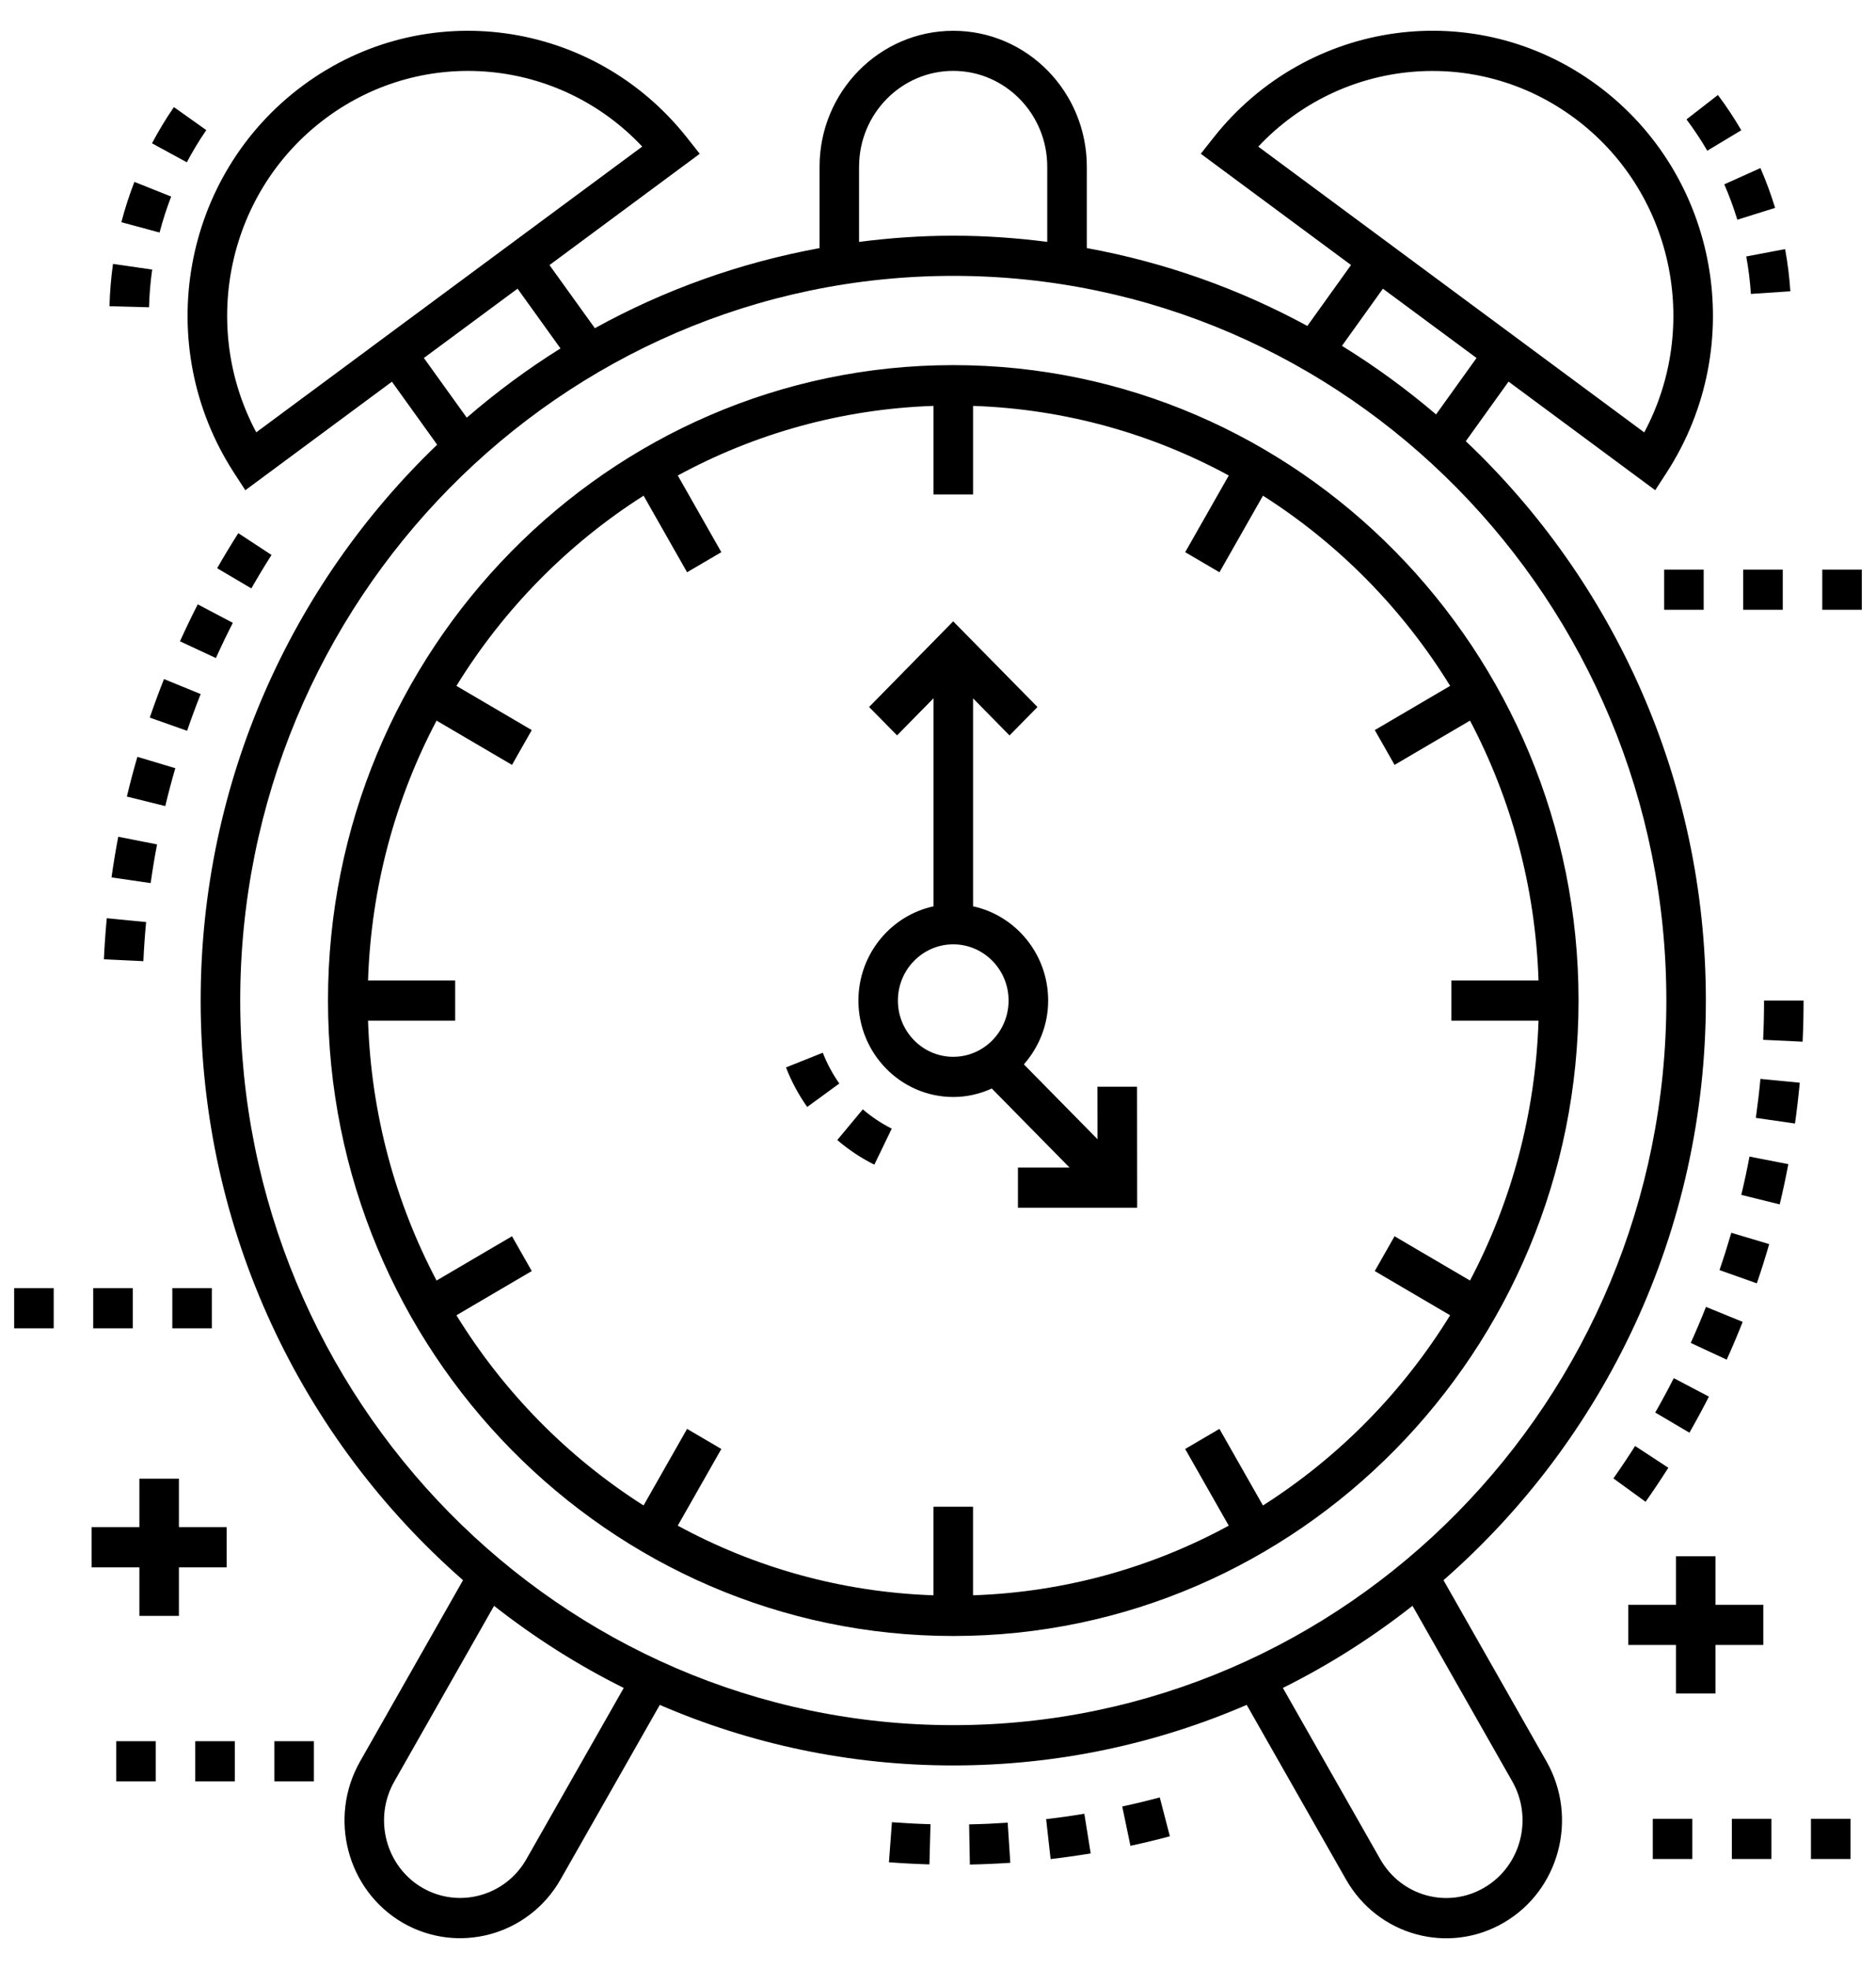 <svg viewBox="0 0 61 64" xmlns="http://www.w3.org/2000/svg">
  <path
    d="M58.522 35.193l-1.28-.124c-.04.425-.09.847-.149 1.267l1.273.184c.062-.439.114-.882.155-1.327zM53.822 45.913l1.111.656c.221-.386.432-.777.634-1.173l-1.142-.6c-.192.377-.393.75-.603 1.117zM54.976 43.65l1.169.545c.183-.404.356-.814.52-1.228l-1.193-.487c-.156.395-.322.786-.496 1.171zM54.248 47.709l-1.081-.708c-.227.358-.462.709-.705 1.054l1.046.76c.255-.363.502-.732.74-1.107zM58.646 32.522h-1.286c0 .428-.01.853-.03 1.276l1.284.061c.021-.443.031-.889.031-1.337zM57.528 40.439l-1.233-.368c-.119.409-.247.813-.384 1.213l1.214.43c.144-.42.279-.845.402-1.275zM58.149 37.84l-1.263-.246c-.078.419-.168.834-.266 1.245l1.249.309c.104-.432.197-.868.28-1.308zM8.829 18.039l-1.08-.709c-.238.374-.468.754-.688 1.14l1.112.656c.21-.368.429-.731.655-1.087zM5.851 20.845l1.169.545c.175-.387.358-.769.551-1.145l-1.141-.601c-.202.395-.395.796-.578 1.202zM4.87 23.325l1.214.429c.138-.402.285-.801.441-1.194l-1.193-.487c-.163.413-.318.83-.462 1.252zM5.107 27.447l-1.262-.249c-.084.437-.156.877-.219 1.321l1.273.185c.059-.422.128-.841.208-1.256zM4.751 29.971l-1.279-.125c-.042.442-.073.887-.094 1.335l1.284.061c.019-.426.049-.85.089-1.271zM5.7 24.97l-1.233-.37c-.124.426-.238.857-.342 1.292l1.249.309c.099-.414.208-.824.326-1.231zM34.161 60.428c.438-.051.873-.112 1.304-.184l-.207-1.289c-.411.068-.825.127-1.242.175l.146 1.298zM31.536 60.606c.441-.009.879-.028 1.315-.057l-.085-1.304c-.416.028-.834.047-1.254.055l.024 1.306zM30.221 60.6l.035-1.305c-.42-.012-.838-.034-1.254-.065l-.097 1.302c.436.033.874.056 1.315.069zM36.758 59.997c.431-.093.858-.196 1.281-.31l-.328-1.263c-.403.108-.81.206-1.22.295l.266 1.277zM55.468 32.522c0-7.172-3.009-13.64-7.806-18.181l1.39-1.937 4.769 3.53.371-.572c2.681-4.14 1.694-9.668-2.245-12.584-3.963-2.933-9.445-2.147-12.48 1.686l-.422.534 4.885 3.616-1.42 1.981c-2.21-1.202-4.623-2.066-7.171-2.531v-2.646c0-2.426-1.935-4.417-4.342-4.417-2.398 0-4.348 1.982-4.348 4.417v2.647c-2.599.476-5.06 1.362-7.306 2.603l-1.476-2.052 4.886-3.617-.422-.534c-3.04-3.838-8.522-4.615-12.48-1.686-3.939 2.916-4.926 8.444-2.245 12.584l.371.572 4.767-3.528 1.471 2.048c-4.729 4.536-7.69 10.956-7.69 18.069 0 7.526 3.313 14.276 8.531 18.839l-3.35 5.896c-1.037 1.829-.421 4.175 1.374 5.231 1.799 1.051 4.109.429 5.149-1.403l3.225-5.67c2.934 1.267 6.158 1.968 9.541 1.968 3.384 0 6.609-.702 9.543-1.969l3.226 5.67c1.04 1.835 3.342 2.461 5.142 1.404 1.8-1.053 2.42-3.4 1.382-5.232l-3.351-5.895c5.217-4.563 8.531-11.313 8.531-18.838zm-4.279-28.689c3.2 2.369 4.132 6.745 2.275 10.222l-12.55-9.289c2.7-2.871 7.091-3.289 10.275-.932zm-6.223 5.551l3.045 2.252-1.316 1.835c-.961-.819-1.983-1.566-3.06-2.229l1.331-1.858zm-17.032-3.969c0-1.715 1.374-3.111 3.062-3.111 1.683 0 3.056 1.395 3.056 3.111v2.447c-1.002-.128-2.021-.201-3.057-.201-1.038 0-2.058.073-3.062.202v-2.448zm-19.601 8.639c-1.856-3.477-.925-7.853 2.275-10.222 3.184-2.357 7.575-1.938 10.275.932l-8.898 6.584v.001l-3.653 2.704zm5.45-2.418l3.046-2.253 1.396 1.942c-1.074.671-2.092 1.425-3.048 2.251l-1.394-1.94zm3.333 48.795c-.684 1.205-2.207 1.618-3.393.924-1.182-.695-1.587-2.242-.903-3.447l3.245-5.711c1.308 1.027 2.718 1.924 4.216 2.669l-3.165 5.565zm32.059-2.524c.684 1.207.276 2.754-.911 3.448-1.184.696-2.699.286-3.385-.925l-3.165-5.565c1.498-.744 2.908-1.642 4.215-2.669l3.246 5.711zm-18.178-1.832c-12.784 0-23.186-10.566-23.186-23.554 0-12.988 10.401-23.554 23.186-23.554s23.186 10.566 23.186 23.554c0 12.988-10.401 23.554-23.186 23.554zM30.997 11.868c-11.211 0-20.332 9.265-20.332 20.654s9.121 20.655 20.332 20.655c11.21 0 20.331-9.266 20.331-20.655 0-11.389-9.121-20.654-20.331-20.654zm10.069 37.066l-1.415-2.489-1.114.653 1.417 2.493c-2.494 1.356-5.318 2.162-8.315 2.263v-2.878h-1.286v2.878c-2.997-.102-5.821-.907-8.315-2.264l1.417-2.492-1.114-.653-1.415 2.489c-2.461-1.564-4.546-3.682-6.085-6.182l2.45-1.437-.643-1.131-2.453 1.439c-1.335-2.533-2.128-5.402-2.228-8.447h2.833v-1.306h-2.833c.1-3.045.893-5.913 2.228-8.447l2.453 1.439.643-1.131-2.45-1.437c1.54-2.5 3.625-4.618 6.086-6.182l1.414 2.489 1.114-.653-1.416-2.492c2.494-1.356 5.318-2.162 8.315-2.263v2.878h1.286v-2.878c2.997.102 5.821.907 8.315 2.263l-1.417 2.492 1.114.653 1.415-2.489c2.461 1.564 4.546 3.682 6.086 6.182l-2.45 1.437.643 1.131 2.453-1.439c1.335 2.534 2.128 5.402 2.228 8.447h-2.833v1.306h2.833c-.1 3.045-.893 5.913-2.228 8.447l-2.454-1.439-.643 1.131 2.45 1.437c-1.54 2.5-3.625 4.618-6.086 6.183zM26.754 34.218l-1.197.478c.176.454.409.887.69 1.285l1.045-.762c-.22-.311-.401-.648-.538-1.001zM27.225 37.056c.368.316.773.586 1.205.801l.566-1.172c-.337-.168-.653-.379-.941-.626l-.83.997zM35.684 35.324l.002 1.705-2.394-2.432c.485-.554.79-1.276.79-2.074 0-1.504-1.049-2.762-2.442-3.064v-6.759l1.186 1.205.909-.924-2.741-2.785-2.735 2.785.91.922 1.186-1.207v6.763c-1.393.302-2.443 1.56-2.443 3.064 0 1.728 1.384 3.134 3.086 3.134.446 0 .868-.101 1.251-.275l2.528 2.569h-1.678v1.306h3.877l-.004-3.934-1.286.001zm-6.488-2.801c0-1.008.807-1.828 1.8-1.828.992 0 1.799.82 1.799 1.828s-.807 1.828-1.799 1.828c-.993 0-1.8-.82-1.8-1.828zM5.567 6.39l-1.197-.478c-.165.427-.308.868-.424 1.311l1.243.335c.103-.395.23-.789.377-1.169zM5.655 3.481c-.261.379-.5.775-.713 1.177l1.133.617c.189-.357.402-.709.633-1.046l-1.053-.748zM3.674 8.579c-.064.457-.102.919-.114 1.375l1.286.034c.01-.406.045-.819.102-1.226l-1.273-.184zM56.781 8.336c.074.404.125.814.151 1.218l1.283-.086c-.029-.456-.087-.917-.17-1.371l-1.264.239zM55.514 4.899l1.106-.665c-.232-.398-.487-.783-.76-1.146l-1.022.793c.242.322.47.665.676 1.019zM57.242 5.463l-1.175.529c.163.375.306.762.424 1.15l1.228-.385c-.133-.437-.293-.872-.477-1.294zM10.207 56.596h-1.286v1.306h1.286v-1.306zM7.635 56.596h-1.286v1.306h1.286v-1.306zM5.064 56.596h-1.286v1.306h1.286v-1.306zM1.746 41.87h-1.286v1.306h1.286v-1.306zM4.317 41.87h-1.286v1.306h1.286v-1.306zM6.889 41.87h-1.286v1.306h1.286v-1.306zM5.818 48.063h-1.286v1.577h-1.552v1.306h1.552v1.577h1.286v-1.577h1.553v-1.306h-1.553v-1.577zM60.171 59.119h-1.286v1.306h1.286v-1.306zM57.599 59.119h-1.286v1.306h1.286v-1.306zM55.028 59.119h-1.286v1.306h1.286v-1.306zM57.968 18.515h-1.286v1.306h1.286v-1.306zM60.539 18.515h-1.286v1.306h1.286v-1.306zM55.397 18.515h-1.286v1.306h1.286v-1.306zM55.782 53.469h1.553v-1.306h-1.553v-1.577h-1.286v1.577h-1.552v1.306h1.552v1.577h1.286v-1.577z" />
</svg>